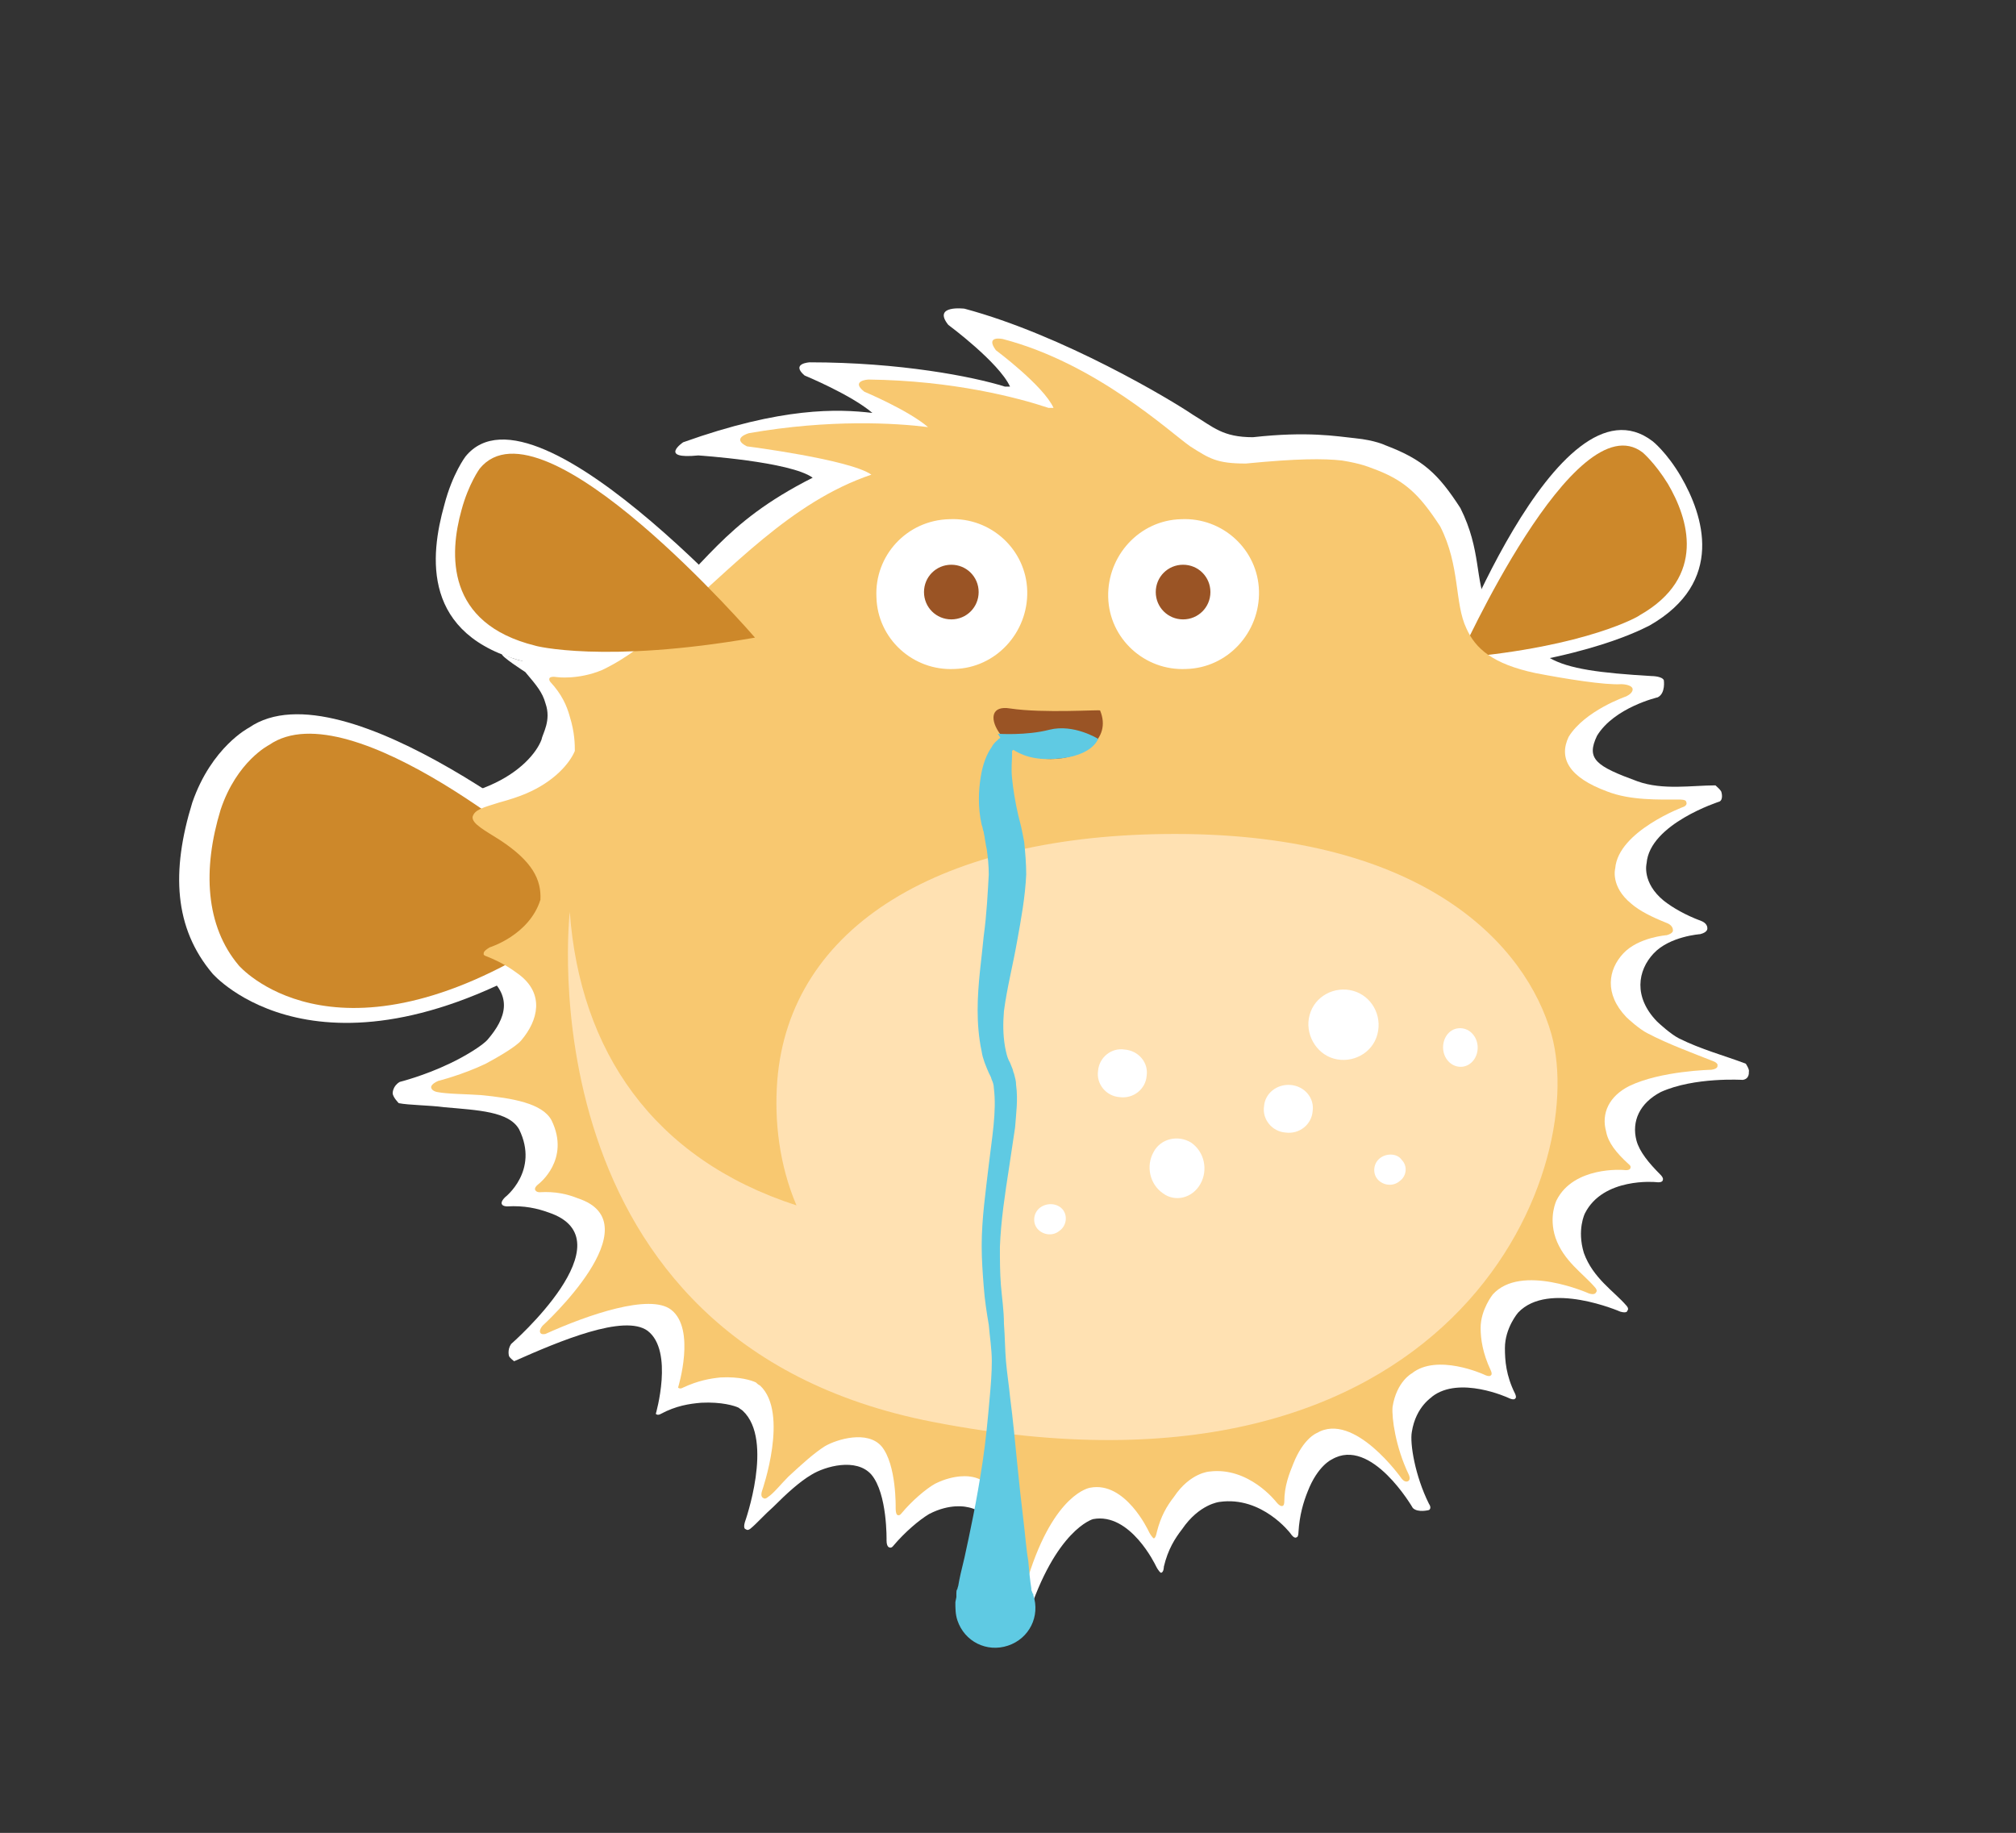<?xml version="1.0" encoding="utf-8"?>
<!-- Generator: Adobe Illustrator 18.1.0, SVG Export Plug-In . SVG Version: 6.00 Build 0)  -->
<svg version="1.1" id="want" xmlns="http://www.w3.org/2000/svg" xmlns:xlink="http://www.w3.org/1999/xlink" x="0px" y="0px"
	 viewBox="0 0 199.2 181.1" enable-background="new 0 0 199.2 181.1" xml:space="preserve">
<rect x="0" y="0" width="199.2" height="181.1" fill="#333333" stroke="none"/>
<g>
	<path fill="#FFFFFF" d="M142.8,66.5c0,0,11.1-30.1,20.5-22.9c0,0,1.4,1.1,2.8,3.5c2.2,3.8,4.4,10.4-3.1,14.7
		C162.9,61.8,157.1,65.3,142.8,66.5"/>
	<path fill="#FFFFFF" d="M57.4,84.9c0,0-23.4-19.5-32.8-13c0,0-3.7,1.9-5.6,7.4c-2.1,6.8-1.8,12.4,2,16.9c0,0,10.6,12.3,34.4-2.2
		L57.4,84.9z"/>
	<path fill="#FFFFFF" d="M44.2,94c0,0.3,0.4,0.4,0.4,0.4c1.6,0.7,2.5,1.2,3.4,1.9c2.7,2.1,2,4.3,0.2,6.4c-0.5,0.6-2.3,1.7-3.8,2.4
		c-2.5,1.2-4.9,1.8-4.9,1.8c-0.7,0.4-0.7,1.1-0.7,1.1c0,0.4,0.6,1,0.6,1c1,0.2,3,0.2,4.5,0.4c3.3,0.3,6.4,0.4,7.4,2.2
		c2,4.1-1.4,6.7-1.4,6.7c-0.5,0.5-0.3,0.7-0.3,0.7c0.1,0.2,0.5,0.2,0.5,0.2c1.7-0.1,3,0.2,4.1,0.6c8.1,2.7-3.7,13-3.7,13
		c-0.4,0.6-0.2,1.2-0.2,1.2c0.1,0.2,0.5,0.5,0.5,0.5c4.5-2,10.9-4.7,13.2-3c2.6,2,0.8,8.2,0.8,8.2c0.2,0.2,0.5,0,0.5,0
		c1.5-0.8,2.8-1,4-1.1c2-0.1,3.3,0.3,3.7,0.5c0.1,0.1,0.3,0.2,0.4,0.3c0,0,0,0,0,0c3.1,2.9,0.2,11,0.2,11c-0.2,0.7,0.1,0.7,0.1,0.7
		c0.2,0.2,0.5-0.1,0.5-0.1c0.5-0.4,1.4-1.4,2.2-2.1c1.3-1.3,2.6-2.5,3.8-3.2c1.3-0.8,4.4-1.7,5.9,0c1.6,1.9,1.5,6.5,1.5,6.5
		c0,0.7,0.3,0.7,0.3,0.7c0.2,0.1,0.4-0.2,0.4-0.2c1.1-1.3,2.5-2.5,3.5-3.1c2.1-1.1,3.7-0.7,3.7-0.7c4.7,0.7,5.2,10.7,5.2,10.7
		c0.1,0.7,0.4,0.6,0.4,0.6c0.2,0.1,0.4-0.3,0.4-0.3c2.8-8.8,6.5-9.8,6.5-9.8c3.7-0.7,6.2,4.6,6.2,4.6c0.3,0.6,0.5,0.7,0.5,0.7
		c0.3,0,0.3-0.6,0.3-0.6c0.4-1.7,1.1-2.8,1.8-3.7c1.7-2.5,3.7-2.7,3.7-2.7c4.2-0.6,7,3.1,7,3.1c0.4,0.6,0.6,0.4,0.6,0.4
		c0.2,0,0.2-0.5,0.2-0.5c0.1-1.7,0.5-3,0.9-4c1-2.6,2.4-3.2,2.4-3.2c3.9-2.3,8,4.8,8,4.8c0.5,0.5,1.6,0.2,1.6,0.2
		c0.3-0.2,0-0.6,0-0.6c-1.4-2.8-1.9-6-1.7-7.1c0.4-2.6,2.1-3.5,2-3.5c2.7-2.1,7.5,0.1,7.5,0.1c0.6,0.3,0.7,0.1,0.7,0.1
		c0.2-0.1,0-0.5,0-0.5c-0.9-1.8-1-3.3-1-4.5c0-2,1.3-3.5,1.3-3.5c3-3.2,10.1-0.1,10.1-0.1c0.7,0.2,0.7-0.1,0.7-0.1
		c0.2-0.2-0.1-0.5-0.1-0.5c-1.2-1.4-3.3-2.7-4.2-5.2c-0.7-2.3,0.1-3.9,0.1-3.9c1.8-3.6,7-3.1,7-3.1c0.7,0.1,0.7-0.2,0.7-0.2
		c0.1-0.2-0.2-0.5-0.2-0.5c-1.2-1.2-2.1-2.3-2.4-3.4c-0.5-1.9,0.3-3.7,2.4-4.8c3.3-1.5,8.1-1.2,8.1-1.2c0.7-0.1,0.6-0.8,0.6-0.8
		c0.1-0.2-0.3-0.8-0.3-0.8c-2.1-0.8-4.4-1.4-6.6-2.5c-0.8-0.4-2-1.5-2.2-1.7c-2.3-2.4-1.9-5-0.3-6.7c1.6-1.7,4.6-1.9,4.6-1.9
		c0.8-0.2,0.7-0.6,0.7-0.6c0-0.5-0.6-0.7-0.6-0.7c-1.6-0.6-2.8-1.3-3.7-2c-2.2-1.8-1.7-3.7-1.7-3.7c0.3-3.9,7.2-6.1,7.2-6.1
		c0.4-0.2,0.2-0.9,0.2-0.9c0-0.2-0.6-0.7-0.6-0.7c-2.3,0-5.2,0.5-7.7-0.4c-4.1-1.5-5.1-2.2-4-4.5c1.7-2.8,6-3.8,6-3.8
		c0.8-0.4,0.6-1.7,0.6-1.7c-0.2-0.4-1.2-0.4-1.2-0.4c-5.1-0.3-8.2-0.7-10.1-1.8c-4-2.3-5.2-2.9-6.1-5c-1.3-2.7-0.6-5.6-2.7-9.8
		c-2.2-3.4-3.7-4.8-7.4-6.2c0,0-1-0.5-3-0.7c-1.9-0.2-4.7-0.7-10.1-0.1c-3,0-3.9-1-5.9-2.2c-2.2-1.5-12.9-7.9-22.6-10.5
		c0,0-3.2-0.4-1.6,1.6c0,0,5,3.7,6.1,6.1c-0.2,0-0.3,0-0.5,0c-3.2-1-10.4-2.4-19.3-2.4c0,0-1.9,0.1-0.5,1.3c0,0,4.6,1.9,6.7,3.7
		c-3.4-0.4-8.9-0.6-18.7,2.9c0,0-2.5,1.7,1.5,1.3c0,0,9.1,0.6,11.3,2.2c-9.1,4.6-10.5,8.7-16.7,13.9c-2.4,2.2-4.6,2.2-7.2,3.5
		c-2.5,1.1-4.8,0.7-4.8,0.7c-0.7-0.1-2-0.7-2-0.7c-0.2,0.2,2.3,1.8,2.3,1.8c1.1,1.3,1.7,2,2,3.1c0.6,1.7-0.3,3-0.4,3.6
		c-0.5,1.3-2.1,3.2-5.1,4.5c-0.7,0.3-1.7,0.7-2.9,1c-1.7,0.5-2.6,0.7-2.7,1.5c-0.2,0.7,1.4,1.5,2.9,2.5c3.4,2.2,4.4,4.1,4.2,6.3
		c-1.2,3.7-5.3,5-5.3,5C44.1,93.8,44.2,94,44.2,94"/>
	<path fill="#FFFFFF" d="M77.4,64.5c0,0-24.3-28.1-31.4-19.4c0,0-1.3,1.7-2.1,4.8c-1.4,5-2.3,12.9,8,15.5
		C51.8,65.4,60.2,67.5,77.4,64.5"/>
	<path fill="#CD882A" d="M144.2,65c0,0,11.4-25.4,18.1-20.3c0,0,1.2,1,2.5,3.1c2,3.4,3.9,9.2-2.8,13C162.1,60.8,156.9,63.9,144.2,65
		"/>
	<path fill="#CD882A" d="M54.9,85.5c0,0-20.2-17.5-28.3-11.9c0,0-3.2,1.6-4.8,6.4c-1.8,5.9-1.5,11.5,1.8,15.4c0,0,9.1,10.6,29.6-1.9
		L54.9,85.5z"/>
	<path fill="#F8C870" d="M47.8,94.2c-0.1,0.2,0.3,0.3,0.3,0.3c1.5,0.6,2.4,1.2,3.2,1.8c2.5,1.9,1.9,4.5,0.2,6.5
		c-0.5,0.6-2.2,1.6-3.5,2.3c-2.3,1.1-4.7,1.7-4.7,1.7c-0.7,0.3-0.7,0.6-0.7,0.6c0,0.4,0.6,0.5,0.6,0.5c1,0.2,2.9,0.2,4.3,0.3
		c3.1,0.3,6.1,0.8,7,2.5c1.9,3.9-1.3,6.3-1.3,6.3c-0.5,0.4-0.3,0.6-0.3,0.6c0.1,0.2,0.4,0.2,0.4,0.2c1.6-0.1,2.8,0.2,3.8,0.6
		c7.6,2.5-3.5,12.6-3.5,12.6c-0.4,0.5-0.2,0.7-0.2,0.7c0.1,0.2,0.5,0.1,0.5,0.1c4.2-1.9,10.3-4,12.4-2.4c2.5,1.9,0.7,7.7,0.7,7.7
		c0.2,0.2,0.5,0,0.5,0c1.5-0.7,2.7-0.9,3.7-1c1.9-0.1,3.1,0.3,3.5,0.5c0.1,0.1,0.2,0.2,0.4,0.3c0,0,0,0,0,0
		c2.9,2.7,0.2,10.4,0.2,10.4c-0.2,0.6,0.1,0.7,0.1,0.7c0.2,0.2,0.5-0.1,0.5-0.1c0.5-0.3,1.3-1.3,2-2c1.3-1.2,2.5-2.3,3.6-3
		c1.2-0.7,4.2-1.6,5.6,0c1.5,1.8,1.4,6.1,1.4,6.1c0,0.7,0.2,0.7,0.2,0.7c0.2,0.1,0.4-0.2,0.4-0.2c1-1.2,2.4-2.4,3.3-2.9
		c2-1,3.5-0.7,3.5-0.7c4.4,0.6,4.9,9.6,4.9,9.6c0.1,0.6,0.4,0.6,0.4,0.6c0.2,0.1,0.4-0.3,0.4-0.3c2.6-8.3,6.1-8.8,6.1-8.8
		c3.5-0.7,5.8,4.3,5.8,4.3c0.3,0.6,0.5,0.7,0.5,0.7c0.2,0,0.3-0.6,0.3-0.6c0.4-1.6,1-2.6,1.7-3.5c1.6-2.4,3.5-2.5,3.5-2.5
		c3.9-0.5,6.6,3,6.6,3c0.4,0.5,0.6,0.4,0.6,0.4c0.2,0,0.2-0.4,0.2-0.4c0-1.6,0.5-2.8,0.9-3.8c1-2.5,2.3-3,2.3-3
		c3.7-2.2,8.4,4.5,8.4,4.5c0.4,0.5,0.7,0.2,0.7,0.2c0.2-0.2,0-0.6,0-0.6c-1.3-2.7-1.7-5.6-1.6-6.7c0.4-2.5,1.9-3.3,1.9-3.3
		c2.5-2,7.1,0.1,7.1,0.1c0.6,0.3,0.7,0.1,0.7,0.1c0.2-0.1,0-0.5,0-0.5c-0.8-1.7-1-3.1-1-4.2c0-1.8,1.2-3.3,1.2-3.3
		c2.8-3.1,9.5-0.1,9.5-0.1c0.6,0.2,0.7-0.1,0.7-0.1c0.2-0.2-0.1-0.5-0.1-0.5c-1.2-1.4-3.1-2.6-3.9-4.9c-0.7-2.1,0.1-3.7,0.1-3.7
		c1.7-3.4,6.6-3,6.6-3c0.7,0.1,0.7-0.2,0.7-0.2c0.1-0.2-0.2-0.4-0.2-0.4c-1.2-1.1-2-2.1-2.2-3.2c-0.5-1.8,0.3-3.5,2.3-4.5
		c3.1-1.5,8.1-1.6,8.1-1.6c0.7-0.1,0.6-0.4,0.6-0.4c0.1-0.2-0.3-0.4-0.3-0.4c-2-0.8-4.5-1.7-6.6-2.8c-0.8-0.4-1.9-1.4-2.1-1.6
		c-2.2-2.3-1.8-4.7-0.3-6.3c1.5-1.6,4.3-1.8,4.3-1.8c0.7-0.2,0.6-0.5,0.6-0.5c0-0.5-0.6-0.7-0.6-0.7c-1.5-0.6-2.7-1.2-3.5-1.9
		c-2.1-1.7-1.6-3.5-1.6-3.5c0.3-3.7,6.8-6.1,6.8-6.1c0.4-0.2,0.2-0.5,0.2-0.5c0-0.2-0.6-0.2-0.6-0.2c-2.1,0-4.9,0.1-7.2-0.8
		c-3.8-1.4-4.8-3.3-3.8-5.4c1.6-2.6,5.7-4,5.7-4c0.8-0.4,0.6-0.8,0.6-0.8c-0.2-0.4-1.1-0.4-1.1-0.4c-1.6,0.1-5.4-0.5-8.5-1.1
		c-4.2-0.9-5.9-2.4-6.8-4.4c-1.2-2.5-0.6-6.2-2.6-10.1c-2.1-3.2-3.5-4.6-6.9-5.8c0,0-0.9-0.4-2.8-0.7c-1.8-0.2-4.4-0.2-9.5,0.3
		c-2.9,0-3.6-0.5-5.5-1.7c-2-1.4-9.3-8.2-18.5-10.6c0,0-1.8-0.4-0.7,1.1c0,0,4.7,3.5,5.7,5.7c-0.2,0-0.3,0-0.5,0
		c-3-1-9.4-2.7-17.8-2.8c0,0-1.8,0.1-0.4,1.2c0,0,4.3,1.8,6.3,3.5c-3.2-0.4-9.7-0.8-17.7,0.6c0,0-1.8,0.5-0.2,1.3
		c0,0,10.2,1.3,12.3,2.8c-8,2.7-13.9,9.4-19.8,14.4c-2.3,2.1-4.3,3.7-6.8,4.9c-2.4,1-4.5,0.7-4.5,0.7c-0.6-0.1-0.7,0.1-0.7,0.1
		c-0.1,0.2,0.1,0.4,0.1,0.4c1.1,1.2,1.6,2.3,1.9,3.4c0.5,1.6,0.5,2.8,0.5,3.4c-0.5,1.2-2,3-4.8,4.2c-0.7,0.3-1.6,0.6-2.7,0.9
		c-1.6,0.5-2.4,0.7-2.6,1.4c-0.1,0.7,1.3,1.4,2.7,2.3c3.2,2.1,4.1,3.9,4,5.9c-1.1,3.5-5,4.7-5,4.7C47.7,94,47.8,94.2,47.8,94.2"/>
	<path fill="#CD882A" d="M74.6,63c0,0-21-24.3-27.2-16.7c0,0-1.1,1.5-1.8,4.1c-1.2,4.3-1.6,11.2,7.3,13.4
		C52.8,63.8,59.7,65.6,74.6,63"/>
	<path fill="#FFFFFF" d="M86.6,59c0.1,4.1,3.6,7.3,7.7,7.1c4.1-0.1,7.3-3.6,7.2-7.7c-0.1-4.1-3.6-7.3-7.7-7.1
		C89.6,51.4,86.4,54.9,86.6,59"/>
	<path fill="#9A5425" d="M96.7,58.5c0,1.5-1.2,2.7-2.7,2.7c-1.5,0-2.7-1.2-2.7-2.7c0-1.5,1.2-2.7,2.7-2.7
		C95.5,55.8,96.7,57,96.7,58.5"/>
	<path fill="#FFFFFF" d="M109.5,59c0.1,4.1,3.6,7.3,7.7,7.1c4.1-0.1,7.3-3.6,7.2-7.7c-0.1-4.1-3.6-7.3-7.7-7.1
		C112.6,51.4,109.4,54.9,109.5,59"/>
	<path fill="#9A5425" d="M119.6,58.5c0,1.5-1.2,2.7-2.7,2.7c-1.5,0-2.7-1.2-2.7-2.7c0-1.5,1.2-2.7,2.7-2.7
		C118.4,55.8,119.6,57,119.6,58.5"/>
	<path fill="#FFE1B2" d="M153.3,102.2c-2.5-8.8-12.5-19.8-37.2-19.8c-23.1,0-38.1,9.1-39.3,24.4c-0.3,4,0.2,8.3,1.9,12.3
		c-14.2-4.6-21.4-15.3-22.4-29c0,0-4.9,42.5,35.9,50.4C143.6,150.5,157.1,115.9,153.3,102.2"/>
	<path fill="#FFFFFF" d="M117.7,112.9c1.3,0.9,1.7,2.7,0.9,4.1c-0.8,1.4-2.5,1.8-3.7,0.9c-1.3-0.9-1.7-2.7-0.9-4.1
		C114.7,112.5,116.4,112.1,117.7,112.9"/>
	<path fill="#FFFFFF" d="M113.3,106.3c-0.1,1.3-1.3,2.3-2.7,2.1c-1.3-0.1-2.3-1.3-2.1-2.6c0.1-1.3,1.3-2.3,2.6-2.1
		C112.5,103.8,113.5,105,113.3,106.3"/>
	<path fill="#FFFFFF" d="M136.4,114.4c-0.7,0.5-0.8,1.5-0.3,2.1c0.5,0.6,1.5,0.8,2.2,0.2c0.7-0.5,0.8-1.5,0.2-2.1
		C138.1,114,137.1,113.9,136.4,114.4"/>
	<path fill="#FFFFFF" d="M102.8,119.3c-0.7,0.5-0.8,1.5-0.3,2.1c0.5,0.6,1.5,0.8,2.2,0.2c0.7-0.5,0.8-1.5,0.3-2.1
		C104.5,118.9,103.5,118.8,102.8,119.3"/>
	<path fill="#FFFFFF" d="M142.6,103.7c0.1,1,0.9,1.8,1.9,1.7c0.9-0.1,1.6-1,1.5-2.1c-0.1-1-0.9-1.8-1.9-1.7
		C143.1,101.7,142.5,102.7,142.6,103.7"/>
	<path fill="#FFFFFF" d="M129.7,109.8c-0.1,1.3-1.3,2.3-2.7,2.1c-1.3-0.1-2.3-1.3-2.1-2.6c0.1-1.3,1.3-2.2,2.6-2.1
		C128.9,107.3,129.9,108.5,129.7,109.8"/>
	<path fill="#FFFFFF" d="M136.1,102.2c-0.5,1.9-2.5,2.9-4.3,2.4c-1.8-0.5-2.9-2.5-2.4-4.3c0.5-1.9,2.5-2.9,4.3-2.4
		C135.5,98.4,136.6,100.3,136.1,102.2"/>
	<path fill="#9A5425" d="M99.8,70c-3.6-0.6-0.8,5,4,5c3.1,0,6.1-1.9,4.9-4.8C108.7,70.1,103.1,70.5,99.8,70z"/>
	<g>
		<path fill="#5FCAE3" d="M100,74.2C100,74.2,99.9,74.4,100,74.2c0,0.1,0,0.2,0,0.5c0,0.4-0.1,1.2,0,2.2c0.1,1,0.3,2.3,0.6,3.6
			c0.1,0.4,0.2,0.8,0.3,1.2c0.1,0.4,0.2,1,0.3,1.5c0.1,1,0.2,2.1,0.2,3.2c-0.1,2.2-0.5,4.4-0.9,6.6c-0.4,2.3-1,4.6-1.3,6.9
			c-0.1,1.2-0.1,2.3,0.1,3.5c0.1,0.5,0.2,1.1,0.5,1.6l0.2,0.5c0.1,0.2,0.1,0.4,0.2,0.6c0.1,0.4,0.2,0.7,0.2,1.1
			c0.2,1.5,0,2.8-0.1,4.2c-0.2,1.3-0.4,2.7-0.6,4c-0.4,2.6-0.8,5.2-0.9,7.8c0,1.3,0,2.5,0.1,3.8c0.1,1.2,0.3,2.5,0.3,3.8
			c0.1,1.3,0.1,2.5,0.2,3.7c0.1,1.2,0.3,2.4,0.4,3.5c0.3,2.3,0.5,4.5,0.7,6.5c0.2,2,0.4,3.9,0.6,5.5c0.2,1.6,0.3,3.1,0.5,4.2
			c0.1,1.2,0.2,2.1,0.3,2.7c0,0.1,0,0.3,0.1,0.4c0,0.1,0,0.1,0.1,0.2c0,0.1,0,0.1,0,0.1c0.7,2.1-0.4,4.3-2.5,5
			c-2.1,0.7-4.3-0.4-5-2.5c-0.2-0.6-0.2-1.2-0.2-1.8l0.1-0.5c0,0,0-0.1,0-0.4c0-0.1,0-0.3,0.1-0.4c0-0.1,0.1-0.3,0.1-0.4
			c0.1-0.6,0.3-1.5,0.6-2.7c0.5-2.3,1.2-5.5,1.8-9.5c0.3-2,0.5-4.1,0.7-6.4c0.1-1.1,0.2-2.3,0.2-3.5c0-1.2-0.2-2.4-0.3-3.6
			c-0.2-1.2-0.4-2.4-0.5-3.8c-0.1-1.3-0.2-2.6-0.2-4c0-2.7,0.4-5.4,0.7-8c0.3-2.6,0.8-5.3,0.5-7.6c0-0.3-0.1-0.6-0.2-0.8l-0.1-0.3
			l-0.2-0.4c-0.3-0.7-0.6-1.4-0.7-2.1c-0.3-1.4-0.4-2.8-0.4-4.1c0-2.6,0.4-5.1,0.6-7.3c0.3-2.2,0.4-4.3,0.5-6.1
			c0-0.9-0.1-1.8-0.2-2.5c-0.1-0.4-0.1-0.6-0.2-1.1c0-0.2-0.1-0.4-0.1-0.6c-0.1-0.2-0.1-0.5-0.2-0.7c-0.4-1.8-0.3-3.4-0.1-4.7
			c0.2-1.3,0.6-2.3,1.1-3c0.2-0.4,0.5-0.6,0.7-0.8c0.4-0.3,0.4-0.2,0.4-0.2c0.4-0.3,1-0.2,1.4,0.2C100.5,73.3,100.4,73.9,100,74.2z"
			/>
	</g>
	<path fill="#5FCAE3" d="M108.5,73c0,0-0.6,2-5,2c-3.7,0-4.9-2.5-4.9-2.5s2.8,0.2,5.1-0.4C106.1,71.5,108.5,73,108.5,73z"/>
</g>
</svg>
